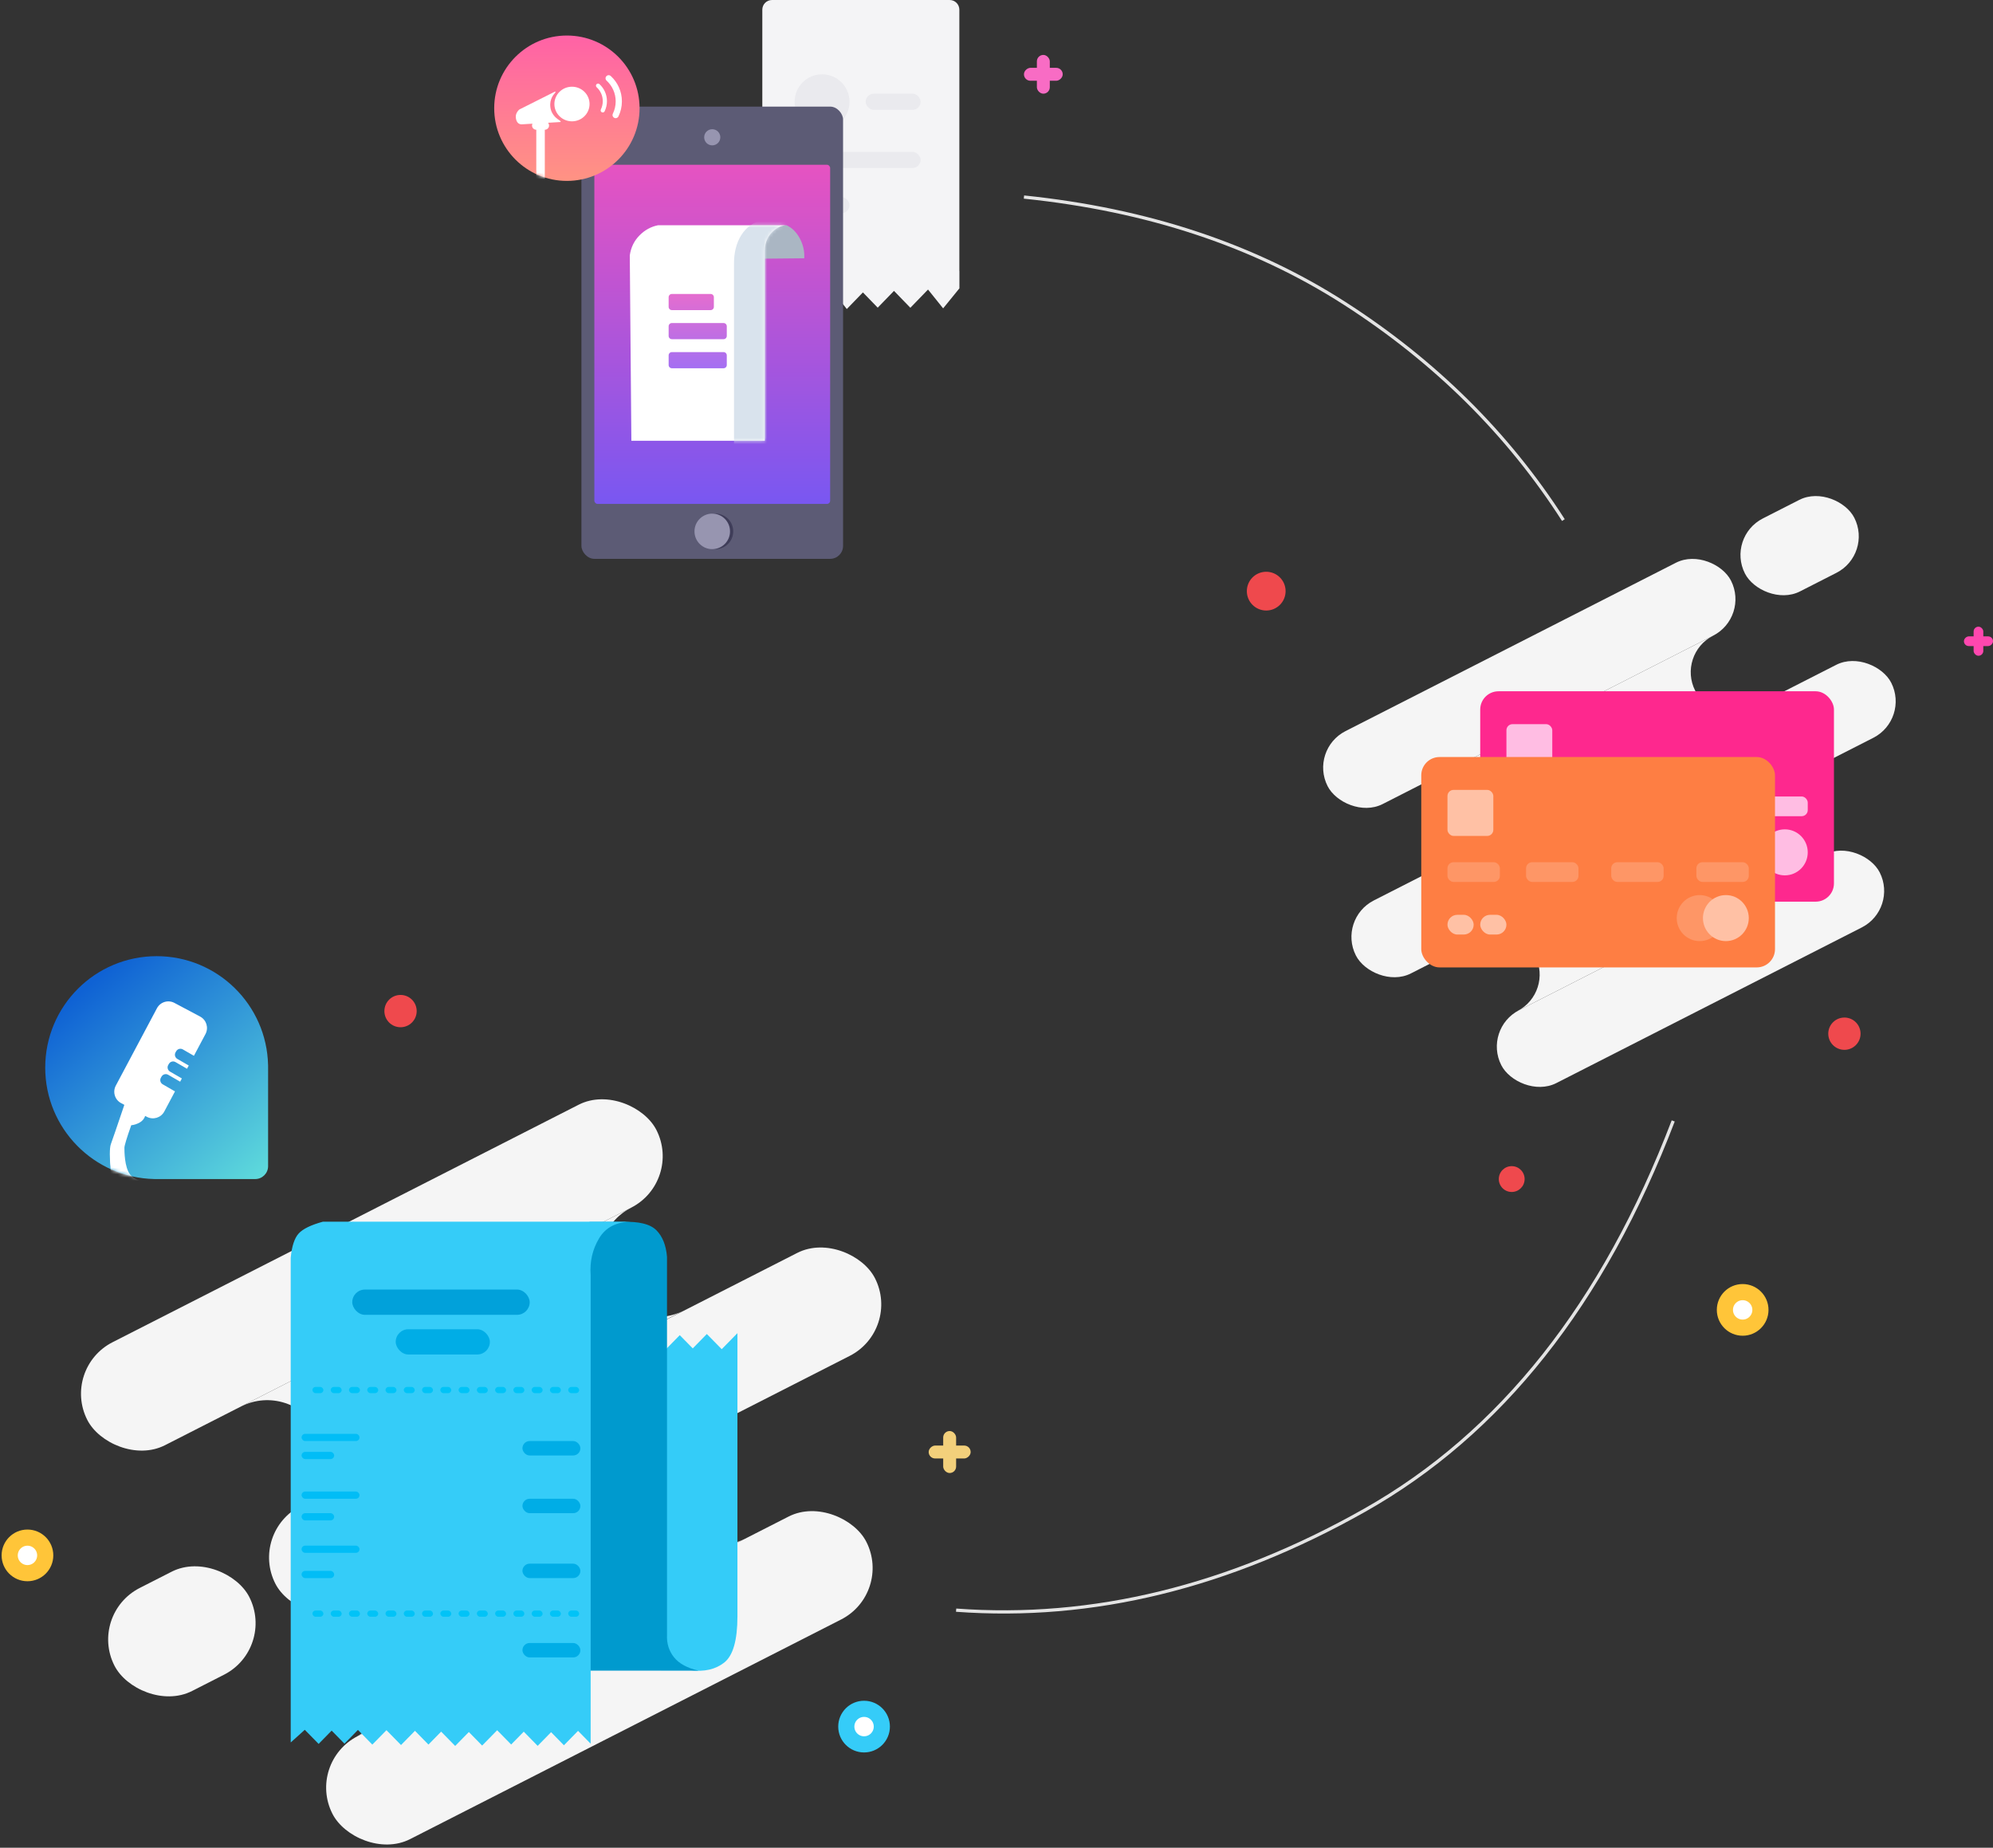 <?xml version="1.0" encoding="UTF-8"?>
<svg width="617px" height="572px" viewBox="0 0 617 572" version="1.1" xmlns="http://www.w3.org/2000/svg" xmlns:xlink="http://www.w3.org/1999/xlink">
    <rect x="0" y="0" width="617" height="572" fill="#333333" stroke="none"/>
    <!-- Generator: Sketch 47.1 (45422) - http://www.bohemiancoding.com/sketch -->
    <title>icon1</title>
    <desc>Created with Sketch.</desc>
    <defs>
        <linearGradient x1="50%" y1="0%" x2="50%" y2="100%" id="linearGradient-1">
            <stop stop-color="#E653C1" offset="0%"></stop>
            <stop stop-color="#7957F1" offset="100%"></stop>
        </linearGradient>
        <path d="M1.459,67.446 L42.783,67.446 C42.783,29.999 42.783,10.373 42.783,8.568 C42.783,5.862 43.893,3.731 45.722,2.243 C46.941,1.251 48.214,0.747 49.542,0.731 L9.717,0.731 C7.539,1.156 5.624,2.206 3.971,3.883 C2.318,5.56 1.318,7.614 0.971,10.045 L1.459,67.446 Z" id="path-2"></path>
        <linearGradient x1="50%" y1="0%" x2="50%" y2="100%" id="linearGradient-4">
            <stop stop-color="#E46DCF" offset="0%"></stop>
            <stop stop-color="#A46FF2" offset="100%"></stop>
        </linearGradient>
        <linearGradient x1="50%" y1="0%" x2="50%" y2="100%" id="linearGradient-5">
            <stop stop-color="#FF62A6" offset="0%"></stop>
            <stop stop-color="#FF9383" offset="100%"></stop>
        </linearGradient>
        <circle id="path-6" cx="22.5" cy="22.5" r="22.5"></circle>
        <linearGradient x1="22.911%" y1="10.202%" x2="100%" y2="100%" id="linearGradient-8">
            <stop stop-color="#0F62D4" offset="0%"></stop>
            <stop stop-color="#60DDDC" offset="100%"></stop>
        </linearGradient>
        <path d="M33.743,68.992 C15.039,68.589 0,53.301 0,34.5 C0,15.446 15.446,0 34.5,0 C53.301,0 68.589,15.039 68.992,33.743 C68.997,33.828 69,33.914 69,34 L69,65 C69,67.209 67.209,69 65,69 L34,69 C33.914,69 33.828,68.997 33.743,68.992 Z" id="path-9"></path>
    </defs>
    <g id="Page-1" stroke="none" stroke-width="1" fill="none" fill-rule="evenodd">
        <g id="Apple-TV-Copy-2" transform="translate(-1072, -1428)">
            <g id="1" transform="translate(218, 1428)">
                <g id="icon1" transform="translate(848, 0)">
                    <g id="Group-50" transform="translate(159, 0)">
                        <g id="Group-41" transform="translate(82, 0)">
                            <path d="M62,83.837 L62,3 C62,1.343 60.657,1.39730022e-16 59,4.4408921e-16 L59,0 L4,0 L4,4.4408921e-16 C2.343,7.48448398e-16 1,1.343 1,3 L1,3 L1,82.308 L0.992,82.308 L0.992,88.572 L6.804,95.44 L12.454,89.61 L17.472,95.787 L22.858,90.229 L27.158,95.666 L32.146,90.52 L36.726,95.246 L41.766,90.045 L46.833,95.274 L52.301,89.632 L56.979,95.46 L62.019,89.263 L62.019,83.921 L62,83.837 Z" id="Combined-Shape" fill="#F4F4F6"></path>
                            <rect id="Rectangle-91" fill="#EAEAEE" x="33" y="29" width="17" height="5" rx="2.5"></rect>
                            <rect id="Rectangle-91-Copy-2" fill="#EAEAEE" x="11" y="61" width="17" height="5" rx="2.5"></rect>
                            <rect id="Rectangle-91-Copy" fill="#EAEAEE" x="11" y="47" width="39" height="5" rx="2.5"></rect>
                            <circle id="Oval-36" fill="#EAEAEE" cx="19.5" cy="31.5" r="8.5"></circle>
                        </g>
                        <g id="Group-43" transform="translate(27, 33)">
                            <g id="Group-38">
                                <rect id="Rectangle-88" fill="#5C5B75" x="0" y="0" width="81" height="140" rx="4"></rect>
                                <rect id="Rectangle-87" fill="url(#linearGradient-1)" x="4" y="18" width="73" height="105" rx="1"></rect>
                                <g id="Oval-23-Copy" transform="translate(35, 126)">
                                    <circle id="Mask" fill="#3F3D59" cx="6.5" cy="5.5" r="5.5"></circle>
                                    <circle fill="#9795B0" cx="5.5" cy="5.5" r="5.5"></circle>
                                </g>
                                <circle id="Oval-32" fill="#9795B0" cx="40.5" cy="9.5" r="2.5"></circle>
                            </g>
                            <g id="Group-40" transform="translate(14, 36)">
                                <path d="M49.502,0.724 C51.242,1.543 52.622,2.924 53.643,4.867 C54.664,6.81 55.11,8.84 54.982,10.957 L41.425,11.089 C41.806,5.186 42.809,1.993 44.434,1.51 C46.06,1.027 47.749,0.765 49.502,0.724 Z" id="Path-60" fill="#AAB6C3"></path>
                                <g id="Path-61">
                                    <mask id="mask-3" fill="white">
                                        <use xlink:href="#path-2"></use>
                                    </mask>
                                    <use id="Mask" fill="#FFFFFF" xlink:href="#path-2"></use>
                                    <path d="M42.301,-1.035 C39.305,-0.286 37.032,1.325 35.484,3.8 C33.935,6.274 33.186,9.318 33.235,12.933 L33.235,71.921 L45.318,71.921 L50.284,-2.506 L42.301,-1.035 Z" fill="#D9E3ED" mask="url(#mask-3)"></path>
                                </g>
                                <path d="M14,22 L26,22 C26.552,22 27,22.448 27,23 L27,26 L27,26 C27,26.552 26.552,27 26,27 L14,27 C13.448,27 13,26.552 13,26 L13,23 L13,23 C13,22.448 13.448,22 14,22 L14,22 Z M14,31 L30,31 C30.552,31 31,31.448 31,32 L31,35 C31,35.552 30.552,36 30,36 L14,36 C13.448,36 13,35.552 13,35 L13,32 C13,31.448 13.448,31 14,31 L14,31 Z M14,40 L30,40 C30.552,40 31,40.448 31,41 L31,44 C31,44.552 30.552,45 30,45 L14,45 C13.448,45 13,44.552 13,44 L13,41 C13,40.448 13.448,40 14,40 L14,40 Z" id="Combined-Shape" fill="url(#linearGradient-4)"></path>
                            </g>
                        </g>
                        <g id="Group-43-Copy" transform="translate(0, 11)">
                            <g id="Group-42">
                                <mask id="mask-7" fill="white">
                                    <use xlink:href="#path-6"></use>
                                </mask>
                                <use id="Mask" fill="url(#linearGradient-5)" xlink:href="#path-6"></use>
                                <g mask="url(#mask-7)" fill="#FFFFFF">
                                    <g transform="translate(6.429, 12.273)">
                                        <path d="M9.235,16.883 L9.235,32.143 L6.596,32.143 L6.596,16.883 L6.576,16.883 L6.576,16.883 C5.859,16.883 5.277,16.302 5.277,15.584 L5.277,15.584 L5.277,15.584 C5.277,14.867 5.859,14.286 6.576,14.286 L9.255,14.286 L9.255,14.286 C9.973,14.286 10.554,14.867 10.554,15.584 L10.554,15.584 C10.554,16.302 9.973,16.883 9.255,16.883 L9.235,16.883 Z" id="Combined-Shape"></path>
                                        <path d="M1.332,10.634 C0.422,11.48 0.084,12.45 0.319,13.542 C0.554,14.634 1.127,15.193 2.038,15.22 C9.784,14.766 13.754,14.53 13.945,14.512 C14.233,14.484 14.287,14.327 13.801,13.998 C13.315,13.669 11.276,12.514 10.958,9.902 C10.639,7.29 12.068,5.923 12.352,5.551 C12.637,5.179 12.695,4.925 12.153,5.2 C11.791,5.383 8.184,7.194 1.332,10.634 Z" id="Path-55"></path>
                                        <ellipse id="Oval-33" cx="17.645" cy="8.929" rx="5.442" ry="5.357"></ellipse>
                                        <path d="M26.188,2.805 L26.19,2.803 C27.595,4.108 28.474,5.974 28.474,8.046 C28.474,9.153 28.223,10.202 27.775,11.137 L27.773,11.136 C27.678,11.377 27.444,11.548 27.17,11.548 C26.813,11.548 26.523,11.258 26.523,10.899 C26.523,10.812 26.54,10.728 26.572,10.652 L26.571,10.652 C26.573,10.646 26.576,10.641 26.579,10.635 C26.585,10.621 26.592,10.607 26.599,10.593 C26.971,9.823 27.18,8.959 27.18,8.046 C27.18,6.347 26.457,4.817 25.303,3.749 C25.286,3.735 25.269,3.719 25.254,3.704 C25.245,3.696 25.236,3.688 25.227,3.68 L25.229,3.678 C25.128,3.563 25.066,3.412 25.066,3.247 C25.066,2.888 25.356,2.597 25.713,2.597 C25.901,2.597 26.069,2.677 26.188,2.805 Z" id="Combined-Shape"></path>
                                        <path d="M29.702,0.309 L29.706,0.306 C31.795,2.246 33.102,5.022 33.102,8.104 C33.102,9.75 32.729,11.309 32.063,12.7 L32.06,12.698 C31.919,13.057 31.571,13.312 31.164,13.312 C30.632,13.312 30.201,12.879 30.201,12.346 C30.201,12.216 30.227,12.092 30.273,11.979 L30.272,11.978 C30.276,11.97 30.28,11.962 30.284,11.953 C30.294,11.932 30.304,11.911 30.315,11.891 C30.868,10.746 31.178,9.461 31.178,8.104 C31.178,5.576 30.103,3.3 28.386,1.712 C28.361,1.691 28.336,1.669 28.313,1.645 C28.3,1.633 28.287,1.621 28.274,1.61 L28.277,1.606 C28.126,1.436 28.035,1.212 28.035,0.966 C28.035,0.432 28.465,0 28.997,0 C29.276,0 29.527,0.119 29.702,0.309 Z" id="Combined-Shape-Copy-7"></path>
                                    </g>
                                </g>
                            </g>
                        </g>
                    </g>
                    <circle id="Oval-14" fill="#EF494D" cx="398" cy="183" r="6"></circle>
                    <circle id="Oval-14-Copy" fill="#EF494D" cx="577" cy="320" r="5"></circle>
                    <circle id="Oval-14-Copy-2" fill="#EF494D" cx="474" cy="365" r="4"></circle>
                    <circle id="Oval-16" fill="#EF494D" cx="130" cy="313" r="5"></circle>
                    <circle id="Oval-16-Copy" stroke="#35CCF8" stroke-width="5" fill="#FFFFFF" cx="273.5" cy="534.5" r="5.5"></circle>
                    <circle id="Oval-16-Copy-2" stroke="#FFC539" stroke-width="5" fill="#FFFFFF" cx="545.5" cy="405.5" r="5.5"></circle>
                    <circle id="Oval-16-Copy-5" stroke="#FFC539" stroke-width="5" fill="#FFFFFF" cx="14.5" cy="481.5" r="5.5"></circle>
                    <g id="Group-19" transform="translate(293, 443)" fill="#F3D07B">
                        <rect id="Rectangle-54" x="5" y="0" width="4" height="13" rx="2"></rect>
                        <rect id="Rectangle-54-Copy" transform="translate(7, 6.5) rotate(-270) translate(-7, -6.5) " x="5" y="0" width="4" height="13" rx="2"></rect>
                    </g>
                    <g id="Group-19-Copy-3" transform="translate(614, 194)" fill="#FF47AF">
                        <rect id="Rectangle-54" x="3" y="0" width="3" height="9" rx="1.5"></rect>
                        <rect id="Rectangle-54-Copy" transform="translate(4.5, 4.5) rotate(-270) translate(-4.5, -4.5) " x="3" y="0" width="3" height="9" rx="1.5"></rect>
                    </g>
                    <g id="Group-48" transform="translate(469, 278)" fill="#35CCF8">
                        <rect id="Rectangle-54-Copy-2" x="3" y="0" width="3" height="9" rx="1.5"></rect>
                        <rect id="Rectangle-54-Copy-3" transform="translate(4.5, 4.5) rotate(-270) translate(-4.5, -4.5) " x="3" y="0" width="3" height="9" rx="1.5"></rect>
                    </g>
                    <g id="Group-19-Copy" transform="translate(323, 17)" fill="#F86CC4">
                        <rect id="Rectangle-54" x="4" y="0" width="4" height="12" rx="2"></rect>
                        <rect id="Rectangle-54-Copy" transform="translate(6, 6) rotate(-270) translate(-6, -6) " x="4" y="0" width="4" height="12" rx="2"></rect>
                    </g>
                    <g id="Group-49" transform="translate(0, 315)">
                        <g id="Group-11-Copy-3" transform="translate(159.5, 140.5) rotate(-27) translate(-159.5, -140.5) translate(27, 51)" fill="#F5F5F5">
                            <rect id="Rectangle-31" x="27.046" y="-4.54747351e-13" width="197.734" height="35.776" rx="17.888"></rect>
                            <rect id="Rectangle-31-Copy-7" x="39.311" y="143.102" width="185.493" height="35.776" rx="17.888"></rect>
                            <rect id="Rectangle-31-Copy-4" x="55.907" y="71.6" width="208.327" height="35.776" rx="17.888"></rect>
                            <rect id="Rectangle-31-Copy-8" x="-1.13686838e-13" y="71.6" width="46.844" height="35.776" rx="17.888"></rect>
                            <path d="M208.798,107.327 L43.078,107.327 L56.263,107.327 L56.263,107.327 C66.142,107.327 74.15,115.335 74.15,125.214 L74.15,125.214 C74.15,135.094 66.142,143.102 56.263,143.102 L43.078,143.102 L208.798,143.102 L191.847,143.102 C181.968,143.102 173.959,135.094 173.959,125.214 L173.959,125.214 L173.959,125.214 C173.959,115.335 181.968,107.327 191.847,107.327 L208.798,107.327 Z" id="Combined-Shape"></path>
                            <path d="M50.611,35.776 L216.331,35.776 L206.912,35.776 L206.912,35.776 C197.033,35.776 189.024,43.784 189.024,53.663 C189.024,63.542 197.033,71.551 206.912,71.551 L216.331,71.551 L50.611,71.551 L71.328,71.551 C81.207,71.551 89.216,63.542 89.216,53.663 L89.216,53.663 C89.216,43.784 81.207,35.776 71.328,35.776 L71.328,35.776 L50.611,35.776 Z M29.893,71.551 L50.611,71.551 Z" id="Combined-Shape"></path>
                        </g>
                        <g id="Group-46-Copy" transform="translate(96, 63)">
                            <g id="Group-44">
                                <path d="M123.719,139.058 C128.008,139.604 131.508,138.808 134.219,136.668 C136.931,134.528 138.291,129.778 138.298,122.418 L138.298,34.704 L133.432,39.666 L128.826,34.969 L124.462,39.419 L120.443,35.321 L116.083,39.767 L114.619,139.058 L123.719,139.058 Z" id="Path-58" fill="#34CCF8"></path>
                                <path d="M102.654,0.26 C107.763,0.068 111.271,0.921 113.178,2.818 C115.085,4.716 116.19,7.458 116.494,11.045 L116.494,128.089 C116.369,130.768 117.094,133.089 118.667,135.051 C120.24,137.014 122.783,138.39 126.295,139.181 L92.486,139.181 L92.486,0.26 L102.654,0.26 Z" id="Path-57" fill="#009ACE"></path>
                                <path d="M0.002,161.407 L0.002,11.351 C0.34,7.795 1.157,5.3 2.454,3.867 C3.751,2.434 6.259,1.209 9.976,0.193 L105.629,0.193 C100.915,0.193 97.533,1.905 95.481,5.329 C93.429,8.753 92.554,12.539 92.857,16.687 L92.857,161.796 L88.956,157.818 L84.583,162.278 L80.608,158.225 L76.453,162.462 L72.145,158.069 L68.247,162.044 L63.914,157.625 L59.262,162.369 L55.149,158.176 L50.918,162.491 L46.57,158.056 L42.642,162.062 L38.467,157.805 L34.15,162.207 L29.642,157.61 L25.266,162.072 L20.812,157.53 L16.639,161.786 L12.675,157.744 L8.64,161.858 L4.358,157.491 L0.002,161.407 Z" id="Path-56" fill="#35CCF8"></path>
                            </g>
                            <rect id="Rectangle-56" fill="#01A1DA" x="19.056" y="21.212" width="54.927" height="7.815" rx="3.908"></rect>
                            <g id="Group-45" transform="translate(6.726, 51.356)" fill="#01C3F7">
                                <rect id="Rectangle-75" x="0" y="0" width="3.393" height="1.916" rx="0.958"></rect>
                                <rect id="Rectangle-75-Copy-4" x="22.622" y="0" width="3.393" height="1.916" rx="0.958"></rect>
                                <rect id="Rectangle-75-Copy-8" x="45.244" y="0" width="3.393" height="1.916" rx="0.958"></rect>
                                <rect id="Rectangle-75-Copy-2" x="11.311" y="0" width="3.393" height="1.916" rx="0.958"></rect>
                                <rect id="Rectangle-75-Copy-5" x="33.933" y="0" width="3.393" height="1.916" rx="0.958"></rect>
                                <rect id="Rectangle-75-Copy-9" x="56.556" y="0" width="3.393" height="1.916" rx="0.958"></rect>
                                <rect id="Rectangle-75-Copy-12" x="73.522" y="0" width="3.393" height="1.916" rx="0.958"></rect>
                                <rect id="Rectangle-75-Copy" x="5.656" y="0" width="3.393" height="1.916" rx="0.958"></rect>
                                <rect id="Rectangle-75-Copy-6" x="28.278" y="0" width="3.393" height="1.916" rx="0.958"></rect>
                                <rect id="Rectangle-75-Copy-10" x="50.9" y="0" width="3.393" height="1.916" rx="0.958"></rect>
                                <rect id="Rectangle-75-Copy-13" x="67.867" y="0" width="3.393" height="1.916" rx="0.958"></rect>
                                <rect id="Rectangle-75-Copy-3" x="16.967" y="0" width="3.393" height="1.916" rx="0.958"></rect>
                                <rect id="Rectangle-75-Copy-7" x="39.589" y="0" width="3.393" height="1.916" rx="0.958"></rect>
                                <rect id="Rectangle-75-Copy-11" x="62.211" y="0" width="3.393" height="1.916" rx="0.958"></rect>
                                <rect id="Rectangle-75-Copy-14" x="79.178" y="0" width="3.393" height="1.916" rx="0.958"></rect>
                            </g>
                            <g id="Group-45-Copy" transform="translate(6.726, 120.575)" fill="#01C3F7">
                                <rect id="Rectangle-75" x="0" y="0" width="3.393" height="1.916" rx="0.958"></rect>
                                <rect id="Rectangle-75-Copy-4" x="22.622" y="0" width="3.393" height="1.916" rx="0.958"></rect>
                                <rect id="Rectangle-75-Copy-8" x="45.244" y="0" width="3.393" height="1.916" rx="0.958"></rect>
                                <rect id="Rectangle-75-Copy-2" x="11.311" y="0" width="3.393" height="1.916" rx="0.958"></rect>
                                <rect id="Rectangle-75-Copy-5" x="33.933" y="0" width="3.393" height="1.916" rx="0.958"></rect>
                                <rect id="Rectangle-75-Copy-9" x="56.556" y="0" width="3.393" height="1.916" rx="0.958"></rect>
                                <rect id="Rectangle-75-Copy-12" x="73.522" y="0" width="3.393" height="1.916" rx="0.958"></rect>
                                <rect id="Rectangle-75-Copy" x="5.656" y="0" width="3.393" height="1.916" rx="0.958"></rect>
                                <rect id="Rectangle-75-Copy-6" x="28.278" y="0" width="3.393" height="1.916" rx="0.958"></rect>
                                <rect id="Rectangle-75-Copy-10" x="50.9" y="0" width="3.393" height="1.916" rx="0.958"></rect>
                                <rect id="Rectangle-75-Copy-13" x="67.867" y="0" width="3.393" height="1.916" rx="0.958"></rect>
                                <rect id="Rectangle-75-Copy-3" x="16.967" y="0" width="3.393" height="1.916" rx="0.958"></rect>
                                <rect id="Rectangle-75-Copy-7" x="39.589" y="0" width="3.393" height="1.916" rx="0.958"></rect>
                                <rect id="Rectangle-75-Copy-11" x="62.211" y="0" width="3.393" height="1.916" rx="0.958"></rect>
                                <rect id="Rectangle-75-Copy-14" x="79.178" y="0" width="3.393" height="1.916" rx="0.958"></rect>
                            </g>
                            <rect id="Rectangle-86" fill="#01BDF6" x="3.363" y="65.87" width="17.935" height="2.233" rx="1.116"></rect>
                            <rect id="Rectangle-86-Copy-2" fill="#01BDF6" x="3.363" y="83.733" width="17.935" height="2.233" rx="1.116"></rect>
                            <rect id="Rectangle-86-Copy-4" fill="#01BDF6" x="3.363" y="100.479" width="17.935" height="2.233" rx="1.116"></rect>
                            <rect id="Rectangle-86-Copy" fill="#01BDF6" x="3.363" y="71.452" width="10.089" height="2.233" rx="1.116"></rect>
                            <rect id="Rectangle-86-Copy-3" fill="#01BDF6" x="3.363" y="90.432" width="10.089" height="2.233" rx="1.116"></rect>
                            <rect id="Rectangle-86-Copy-5" fill="#01BDF6" x="3.363" y="108.295" width="10.089" height="2.233" rx="1.116"></rect>
                            <rect id="Rectangle-74" fill="#00ADE6" x="32.508" y="33.493" width="29.145" height="7.815" rx="3.908"></rect>
                            <rect id="Rectangle-74-Copy" fill="#00ADE6" x="71.742" y="68.103" width="17.935" height="4.466" rx="2.233"></rect>
                            <rect id="Rectangle-74-Copy-2" fill="#00ADE6" x="71.742" y="85.966" width="17.935" height="4.466" rx="2.233"></rect>
                            <rect id="Rectangle-74-Copy-3" fill="#00ADE6" x="71.742" y="106.062" width="17.935" height="4.466" rx="2.233"></rect>
                            <rect id="Rectangle-74-Copy-4" fill="#00ADE6" x="71.742" y="130.623" width="17.935" height="4.466" rx="2.233"></rect>
                        </g>
                    </g>
                    <g id="Group-51" transform="translate(397, 149)">
                        <g id="Group-11" transform="translate(117.484, 101.751) rotate(-27) translate(-117.484, -101.751) translate(17.984, 38.251)" fill="#F5F5F5">
                            <rect id="Rectangle-31" x="16" y="-4.54747351e-13" width="140.151" height="25.343" rx="12.672"></rect>
                            <rect id="Rectangle-31-Copy-9" x="161" y="0" width="38" height="25.343" rx="12.672"></rect>
                            <rect id="Rectangle-31-Copy-7" x="24.693" y="101.373" width="131.475" height="25.343" rx="12.672"></rect>
                            <rect id="Rectangle-31-Copy-4" x="0" y="50.687" width="186" height="25.343" rx="12.672"></rect>
                            <path d="M144.822,76.03 L27.363,76.03 L36.715,76.03 L36.715,76.03 C43.713,76.03 49.386,81.703 49.386,88.702 L49.386,88.702 C49.386,95.7 43.713,101.373 36.715,101.373 L27.363,101.373 L144.822,101.373 L132.801,101.373 C125.802,101.373 120.129,95.7 120.129,88.702 L120.129,88.702 L120.129,88.702 C120.129,81.703 125.802,76.03 132.801,76.03 L132.801,76.03 L144.822,76.03 Z" id="Combined-Shape"></path>
                            <path d="M150.161,25.343 L32.702,25.343 L47.393,25.343 L47.393,25.343 C54.391,25.343 60.065,31.017 60.065,38.015 L60.065,38.015 C60.065,45.013 54.391,50.687 47.393,50.687 L32.702,50.687 L150.161,50.687 L143.479,50.687 L143.479,50.687 C136.48,50.687 130.807,45.013 130.807,38.015 L130.807,38.015 L130.807,38.015 C130.807,31.017 136.48,25.343 143.479,25.343 L143.479,25.343 L150.161,25.343 Z" id="Combined-Shape"></path>
                        </g>
                        <g id="Group-8" transform="translate(49, 65)">
                            <g id="Group-47-Copy-3" transform="translate(18.252, 0)">
                                <rect id="Rectangle-92" fill="#FE288E" x="0" y="0" width="109.509" height="65.127" rx="5.652"></rect>
                                <rect id="Rectangle-93" fill="#FFBDE3" x="8.112" y="10.176" width="14.196" height="14.246" rx="1.884"></rect>
                                <rect id="Rectangle-95" fill="#F2BF42" x="8.112" y="48.845" width="8.112" height="6.106" rx="3.053"></rect>
                                <rect id="Rectangle-95-Copy" fill="#F2BF42" x="18.252" y="48.845" width="8.112" height="6.106" rx="3.053"></rect>
                                <g id="Group-2" transform="translate(79.09, 42.739)">
                                    <ellipse id="Oval-23" fill="#E3A81A" cx="7.098" cy="7.123" rx="7.098" ry="7.123"></ellipse>
                                    <ellipse id="Oval-23-Copy-2" fill="#FFBDE3" cx="15.21" cy="7.123" rx="7.098" ry="7.123"></ellipse>
                                </g>
                                <rect id="Rectangle-94" fill="#E3A81A" x="8.112" y="32.563" width="16.224" height="6.106" rx="1.884"></rect>
                                <rect id="Rectangle-94-Copy" fill="#E3A81A" x="32.447" y="32.563" width="16.224" height="6.106" rx="1.884"></rect>
                                <rect id="Rectangle-94-Copy-2" fill="#E3A81A" x="58.81" y="32.563" width="16.224" height="6.106" rx="1.884"></rect>
                                <rect id="Rectangle-94-Copy-3" fill="#FFBDE3" x="85.174" y="32.563" width="16.224" height="6.106" rx="1.884"></rect>
                            </g>
                            <g id="Group-47" transform="translate(0, 20.352)">
                                <rect id="Rectangle-92" fill="#FE7E43" x="0" y="0" width="109.509" height="65.127" rx="5.652"></rect>
                                <rect id="Rectangle-93" fill="#FFC1A5" x="8.112" y="10.176" width="14.196" height="14.246" rx="1.884"></rect>
                                <rect id="Rectangle-95" fill="#FFC1A5" x="8.112" y="48.845" width="8.112" height="6.106" rx="3.053"></rect>
                                <rect id="Rectangle-95-Copy" fill="#FFC1A5" x="18.252" y="48.845" width="8.112" height="6.106" rx="3.053"></rect>
                                <g id="Group-2" transform="translate(79.09, 42.739)">
                                    <ellipse id="Oval-23" fill="#FE9666" cx="7.098" cy="7.123" rx="7.098" ry="7.123"></ellipse>
                                    <ellipse id="Oval-23-Copy-2" fill="#FFC1A5" cx="15.21" cy="7.123" rx="7.098" ry="7.123"></ellipse>
                                </g>
                                <rect id="Rectangle-94" fill="#FE9666" x="8.112" y="32.563" width="16.224" height="6.106" rx="1.884"></rect>
                                <rect id="Rectangle-94-Copy" fill="#FE9666" x="32.447" y="32.563" width="16.224" height="6.106" rx="1.884"></rect>
                                <rect id="Rectangle-94-Copy-2" fill="#FE9666" x="58.81" y="32.563" width="16.224" height="6.106" rx="1.884"></rect>
                                <rect id="Rectangle-94-Copy-3" fill="#FE9666" x="85.174" y="32.563" width="16.224" height="6.106" rx="1.884"></rect>
                            </g>
                        </g>
                    </g>
                    <g id="Combined-Shape" transform="translate(20, 296)">
                        <mask id="mask-10" fill="white">
                            <use xlink:href="#path-9"></use>
                        </mask>
                        <use id="Mask" fill="url(#linearGradient-8)" xlink:href="#path-9"></use>
                        <path d="M40.174,41.863 L36.871,48.076 L36.871,48.076 C35.833,50.026 33.411,50.767 31.461,49.73 L30.946,49.456 C30.644,50.321 30.116,50.977 29.364,51.424 C28.498,51.939 27.586,52.244 26.628,52.341 C25.221,56.324 24.517,58.648 24.517,59.314 C24.517,60.312 24.517,65.341 26.273,67.576 C27.444,69.067 29.753,70.033 33.2,70.476 C29.472,70.171 26.737,69.726 24.994,69.139 C23.251,68.552 21.697,67.926 20.333,67.26 C19.889,62.376 19.889,59.341 20.333,58.157 C20.749,57.048 22.136,53.004 24.494,46.025 L23.5,45.497 C21.55,44.46 20.809,42.038 21.846,40.087 L34.588,16.123 L34.588,16.123 C35.626,14.172 38.048,13.432 39.998,14.469 L39.998,14.469 L47.959,18.702 L47.959,18.702 C49.909,19.739 50.65,22.161 49.613,24.111 L46.032,30.845 L42.604,28.865 C41.886,28.451 40.969,28.697 40.555,29.414 L40.354,29.761 C39.94,30.479 40.186,31.396 40.903,31.81 L44.435,33.849 L43.902,34.851 L40.335,32.792 C39.617,32.378 38.7,32.623 38.286,33.341 L38.085,33.688 C37.671,34.405 37.917,35.323 38.634,35.737 L42.305,37.856 L41.772,38.858 L38.066,36.719 C37.349,36.305 36.431,36.55 36.017,37.268 L35.817,37.615 C35.402,38.332 35.648,39.25 36.366,39.664 L36.366,39.664 L40.174,41.863 Z" fill="#FFFFFF" mask="url(#mask-10)"></path>
                    </g>
                    <path d="M323,61 C361.135,64.928 394.215,75.891 422.24,93.887 C450.264,111.883 472.851,134.254 490,161" id="Path-18" stroke="#E4E4E4"></path>
                    <path d="M524,347 C502.388,403.6 470.546,443.775 428.475,467.523 C386.405,491.271 344.246,501.581 302,498.454" id="Path-19" stroke="#E4E4E4"></path>
                </g>
            </g>
        </g>
    </g>
</svg>